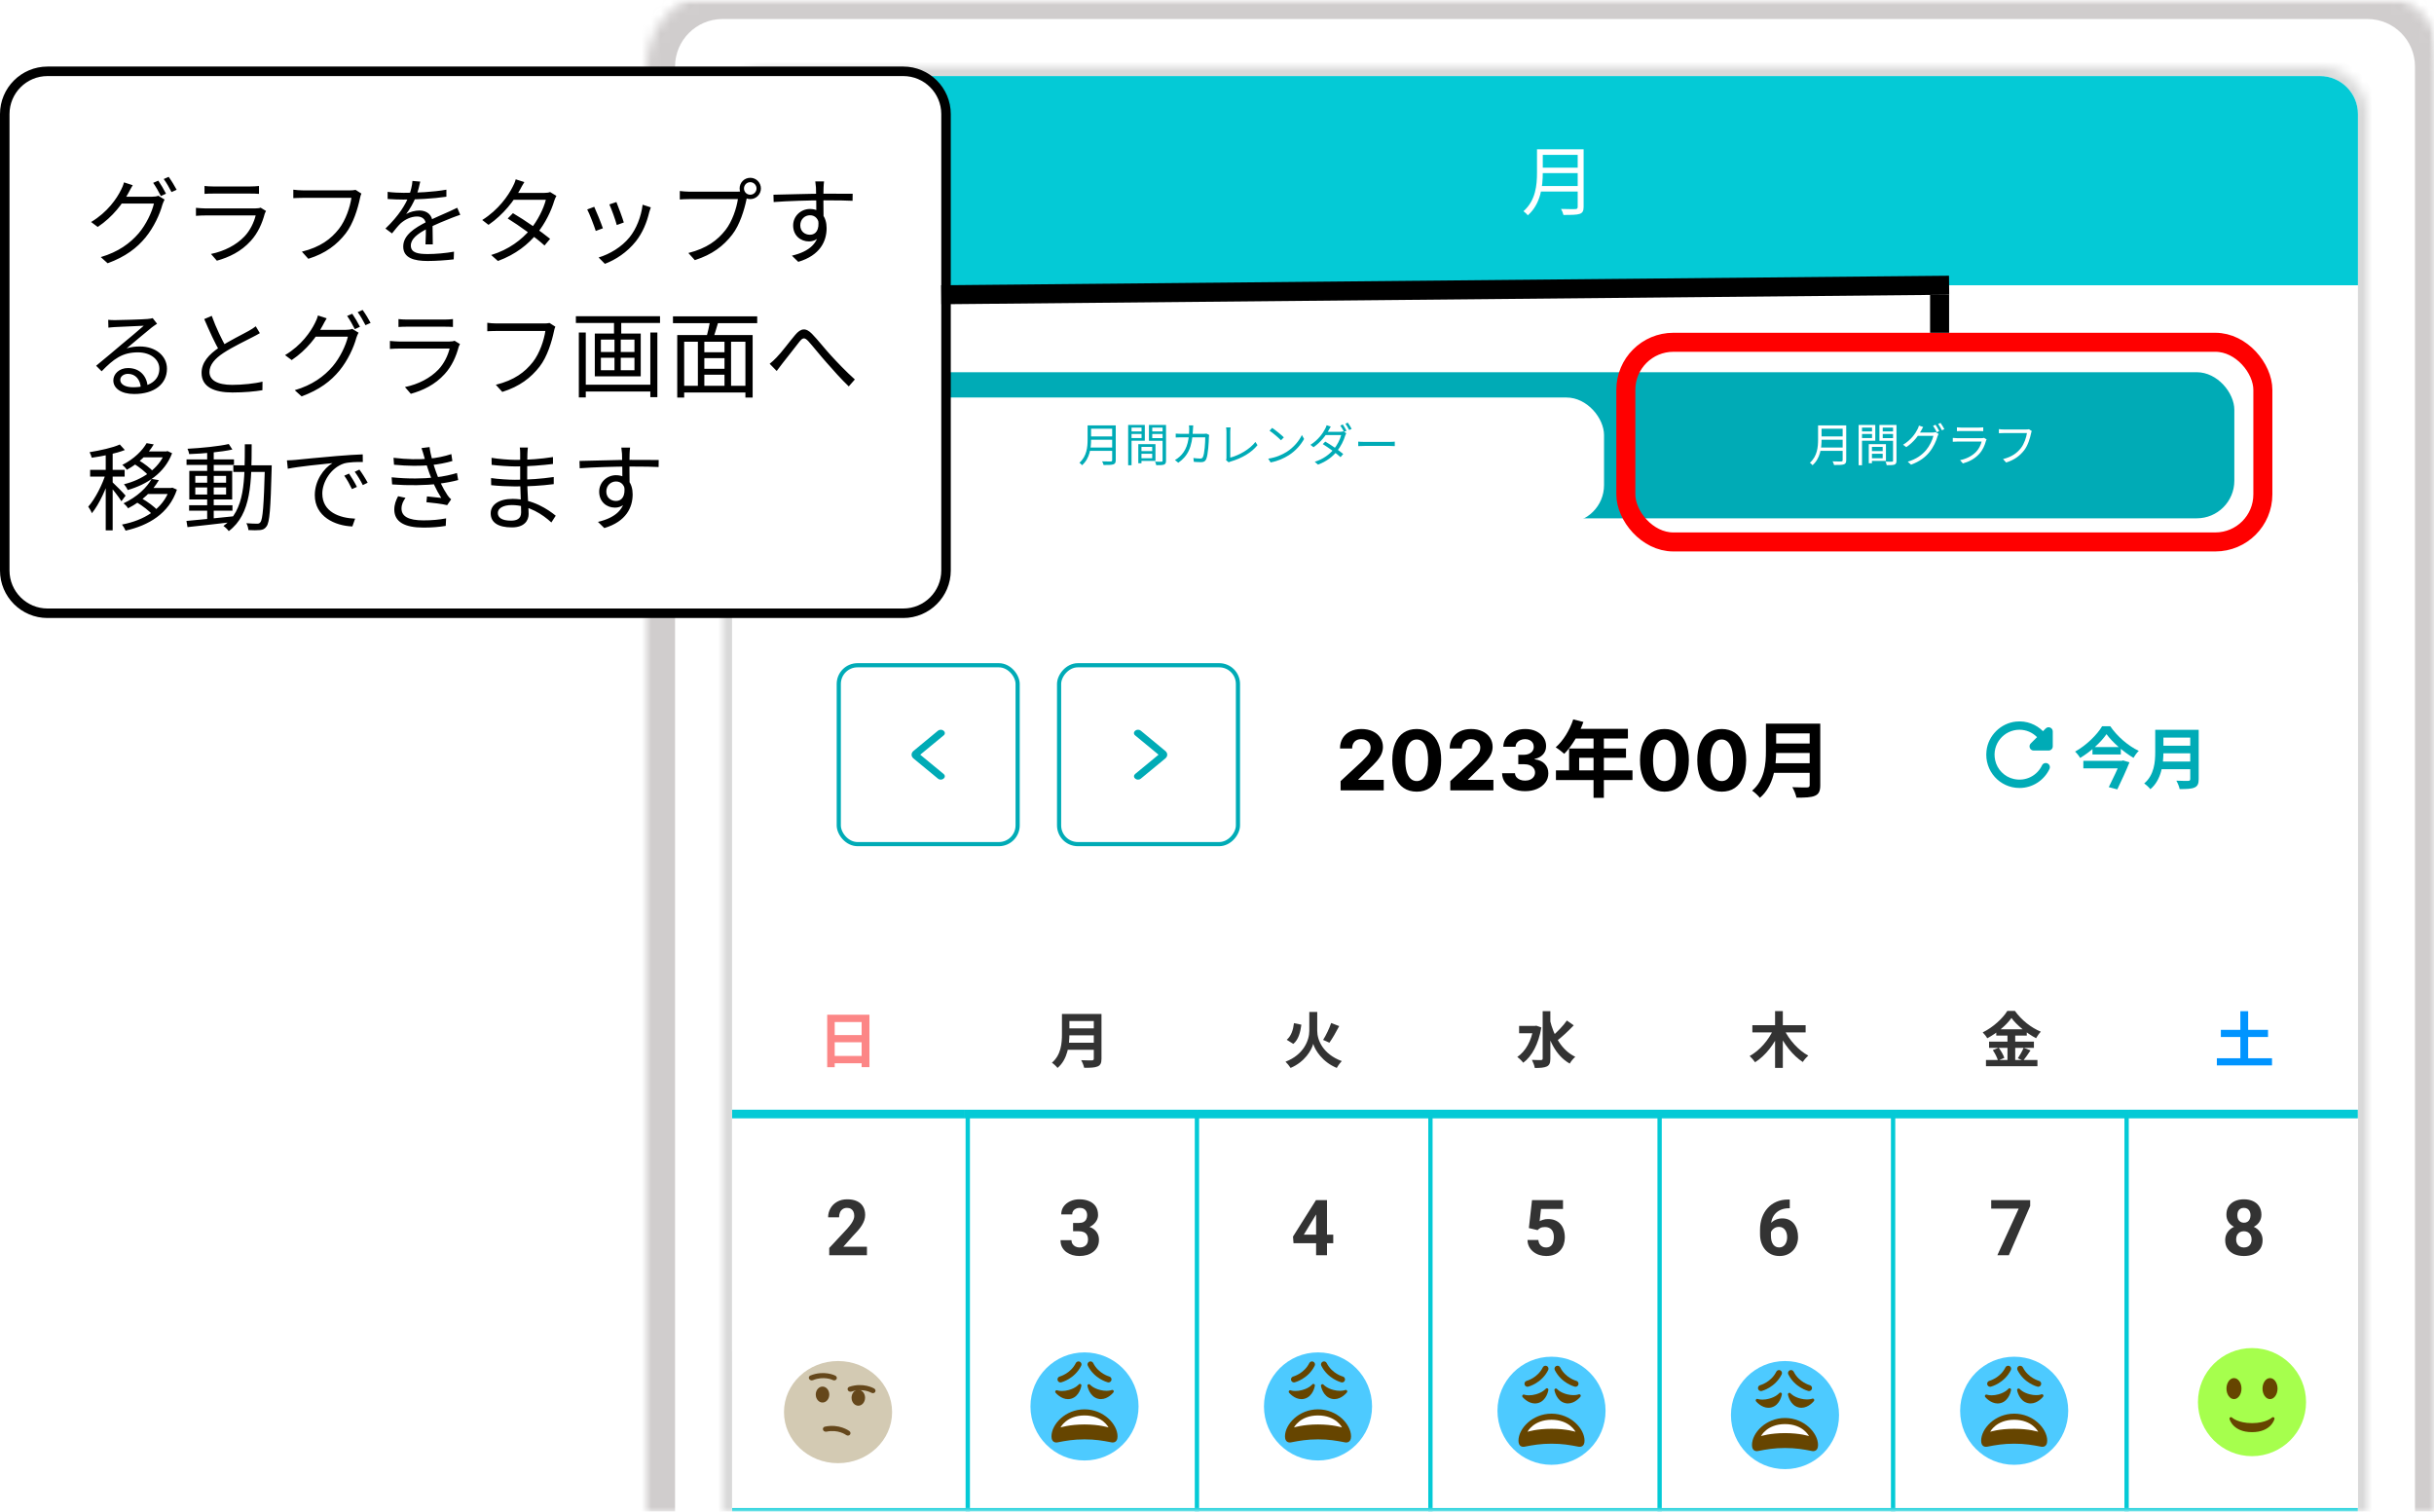 <svg width="256" height="159" viewBox="0 0 256 159" fill="none" xmlns="http://www.w3.org/2000/svg">
<mask id="mask0_1649_11932" style="mask-type:alpha" maskUnits="userSpaceOnUse" x="60" y="0" width="196" height="159">
<rect x="60" width="196" height="159" fill="#D9D9D9"/>
</mask>
<g mask="url(#mask0_1649_11932)">
<mask id="path-2-inside-1_1649_11932" fill="white">
<path d="M76 12C76 9.239 78.239 7 81 7H244C246.761 7 249 9.239 249 12V312H76V12Z"/>
</mask>
<path d="M76 12C76 9.239 78.239 7 81 7H244C246.761 7 249 9.239 249 12V312H76V12Z" fill="white"/>
<path d="M75 12C75 8.686 77.686 6 81 6H244C247.314 6 250 8.686 250 12H248C248 9.791 246.209 8 244 8H81C78.791 8 77 9.791 77 12H75ZM249 312H76H249ZM75 312V12C75 8.686 77.686 6 81 6V8C78.791 8 77 9.791 77 12V312H75ZM244 6C247.314 6 250 8.686 250 12V312H248V12C248 9.791 246.209 8 244 8V6Z" fill="#D9D9D9" mask="url(#path-2-inside-1_1649_11932)"/>
<mask id="path-4-inside-2_1649_11932" fill="white">
<path d="M68 7C68 2.582 71.582 -1 76 -1H249C253.418 -1 257 2.582 257 7V312H68V7Z"/>
</mask>
<path d="M65 7C65 0.925 69.925 -4 76 -4H249C255.075 -4 260 0.925 260 7H254C254 4.239 251.761 2 249 2H76C73.239 2 71 4.239 71 7H65ZM257 312H68H257ZM65 312V7C65 0.925 69.925 -4 76 -4V2C73.239 2 71 4.239 71 7V312H65ZM249 -4C255.075 -4 260 0.925 260 7V312H254V7C254 4.239 251.761 2 249 2V-4Z" fill="#A29C9C" fill-opacity="0.5" mask="url(#path-4-inside-2_1649_11932)"/>
<path d="M77 12C77 9.791 78.791 8 81 8H244C246.209 8 248 9.791 248 12V30H77V12Z" fill="#04CAD6"/>
<path d="M162.024 15.704H166.2V16.288H162.024V15.704ZM162.024 17.632H166.232V18.208H162.024V17.632ZM161.96 19.568H166.192V20.144H161.96V19.568ZM161.656 15.704H162.264V18.176C162.264 19.56 162.064 21.448 160.688 22.648C160.6 22.52 160.36 22.304 160.232 22.216C161.52 21.088 161.656 19.464 161.656 18.176V15.704ZM165.936 15.704H166.56V21.76C166.56 22.184 166.448 22.392 166.144 22.496C165.832 22.6 165.304 22.608 164.44 22.608C164.4 22.432 164.288 22.144 164.184 21.976C164.848 22 165.504 21.992 165.688 21.992C165.872 21.984 165.936 21.928 165.936 21.752V15.704Z" fill="white"/>
<g clip-path="url(#clip0_1649_11932)">
<rect width="171" height="286.971" transform="translate(77 61.288)" fill="white"/>
<path d="M957.959 158.612H-94.455V159.522H957.959V158.612Z" fill="#04CAD6" mask="url(#path-8-inside-3_1649_11932)"/>
<rect width="24.475" height="24.475" transform="translate(76.869 117.681)" fill="white"/>
<path d="M91.182 131.127V132.023H87.215V131.259L89.091 129.247C89.279 129.037 89.428 128.853 89.537 128.693C89.646 128.531 89.724 128.386 89.772 128.259C89.823 128.129 89.848 128.005 89.848 127.889C89.848 127.713 89.819 127.563 89.76 127.438C89.702 127.311 89.615 127.213 89.501 127.144C89.39 127.075 89.252 127.04 89.087 127.04C88.912 127.04 88.76 127.083 88.633 127.168C88.508 127.253 88.412 127.371 88.346 127.522C88.282 127.673 88.25 127.845 88.25 128.036H87.099C87.099 127.691 87.181 127.375 87.346 127.088C87.511 126.798 87.743 126.569 88.043 126.399C88.343 126.226 88.699 126.14 89.111 126.14C89.517 126.14 89.86 126.206 90.139 126.339C90.42 126.469 90.633 126.658 90.776 126.905C90.922 127.149 90.995 127.441 90.995 127.781C90.995 127.972 90.965 128.159 90.903 128.343C90.842 128.523 90.755 128.704 90.641 128.884C90.529 129.062 90.394 129.243 90.234 129.426C90.075 129.609 89.898 129.799 89.704 129.996L88.697 131.127H91.182Z" fill="#333333"/>
<rect width="24.475" height="24.475" transform="translate(101.343 117.681)" fill="white"/>
<path d="M112.864 128.625H113.478C113.674 128.625 113.836 128.592 113.964 128.526C114.091 128.457 114.186 128.361 114.247 128.239C114.31 128.114 114.342 127.97 114.342 127.805C114.342 127.656 114.313 127.525 114.255 127.411C114.199 127.294 114.113 127.203 113.996 127.14C113.879 127.073 113.732 127.04 113.554 127.04C113.413 127.04 113.283 127.068 113.163 127.124C113.044 127.179 112.948 127.258 112.876 127.359C112.805 127.46 112.769 127.582 112.769 127.725H111.618C111.618 127.407 111.703 127.129 111.873 126.893C112.045 126.656 112.276 126.472 112.566 126.339C112.855 126.206 113.174 126.14 113.522 126.14C113.915 126.14 114.259 126.204 114.553 126.331C114.848 126.456 115.078 126.64 115.243 126.885C115.407 127.129 115.49 127.432 115.49 127.793C115.49 127.976 115.447 128.154 115.362 128.327C115.277 128.497 115.155 128.651 114.996 128.789C114.839 128.924 114.648 129.033 114.422 129.115C114.196 129.195 113.943 129.235 113.661 129.235H112.864V128.625ZM112.864 129.498V128.904H113.661C113.977 128.904 114.255 128.94 114.494 129.012C114.733 129.084 114.933 129.187 115.095 129.323C115.257 129.455 115.379 129.613 115.462 129.797C115.544 129.977 115.585 130.178 115.585 130.398C115.585 130.669 115.533 130.911 115.43 131.123C115.326 131.333 115.18 131.511 114.992 131.657C114.806 131.803 114.588 131.915 114.338 131.992C114.089 132.066 113.817 132.103 113.522 132.103C113.277 132.103 113.037 132.07 112.801 132.004C112.567 131.934 112.355 131.832 112.163 131.697C111.975 131.559 111.823 131.386 111.709 131.179C111.598 130.969 111.542 130.721 111.542 130.434H112.693C112.693 130.583 112.73 130.716 112.805 130.832C112.879 130.949 112.981 131.041 113.111 131.107C113.244 131.174 113.392 131.207 113.554 131.207C113.737 131.207 113.894 131.174 114.024 131.107C114.156 131.038 114.257 130.943 114.326 130.82C114.398 130.696 114.434 130.551 114.434 130.386C114.434 130.174 114.395 130.004 114.318 129.876C114.241 129.746 114.131 129.651 113.988 129.59C113.844 129.528 113.674 129.498 113.478 129.498H112.864Z" fill="#333333"/>
<rect width="24.475" height="24.475" transform="translate(125.818 117.681)" fill="white"/>
<path d="M140.227 129.856V130.757H136.048L135.993 130.06L138.411 126.223H139.323L138.335 127.877L137.132 129.856H140.227ZM139.57 126.223V132.023H138.423V126.223H139.57Z" fill="#333333"/>
<rect width="24.475" height="24.475" transform="translate(150.293 117.681)" fill="white"/>
<path d="M161.718 129.382L160.802 129.163L161.133 126.223H164.391V127.152H162.077L161.933 128.438C162.01 128.393 162.127 128.345 162.284 128.295C162.44 128.242 162.616 128.215 162.81 128.215C163.091 128.215 163.341 128.259 163.558 128.347C163.776 128.434 163.961 128.562 164.112 128.729C164.266 128.896 164.383 129.101 164.463 129.343C164.542 129.584 164.582 129.858 164.582 130.163C164.582 130.421 164.542 130.666 164.463 130.9C164.383 131.131 164.262 131.338 164.1 131.522C163.938 131.702 163.735 131.844 163.491 131.948C163.246 132.051 162.957 132.103 162.622 132.103C162.373 132.103 162.131 132.066 161.897 131.992C161.666 131.917 161.458 131.807 161.272 131.661C161.089 131.515 160.941 131.338 160.83 131.131C160.721 130.921 160.664 130.682 160.658 130.414H161.798C161.814 130.579 161.856 130.721 161.925 130.84C161.997 130.957 162.091 131.047 162.208 131.111C162.325 131.175 162.462 131.207 162.618 131.207C162.764 131.207 162.889 131.179 162.993 131.123C163.096 131.067 163.18 130.99 163.244 130.892C163.308 130.791 163.354 130.674 163.383 130.542C163.415 130.406 163.431 130.26 163.431 130.103C163.431 129.947 163.412 129.805 163.375 129.677C163.338 129.55 163.281 129.439 163.204 129.347C163.127 129.254 163.029 129.182 162.909 129.131C162.792 129.081 162.656 129.056 162.499 129.056C162.286 129.056 162.122 129.089 162.005 129.155C161.891 129.222 161.795 129.297 161.718 129.382Z" fill="#333333"/>
<rect width="24.475" height="24.475" transform="translate(174.768 117.681)" fill="white"/>
<path d="M188.073 126.164H188.241V127.08H188.173C187.87 127.08 187.601 127.125 187.364 127.215C187.128 127.306 186.927 127.434 186.763 127.602C186.601 127.766 186.476 127.966 186.388 128.199C186.303 128.433 186.261 128.695 186.261 128.984V129.948C186.261 130.155 186.281 130.338 186.321 130.498C186.363 130.654 186.423 130.786 186.5 130.892C186.58 130.996 186.673 131.074 186.779 131.127C186.885 131.178 187.005 131.203 187.137 131.203C187.262 131.203 187.375 131.176 187.476 131.123C187.579 131.07 187.667 130.996 187.739 130.9C187.813 130.802 187.869 130.688 187.906 130.558C187.946 130.425 187.966 130.28 187.966 130.123C187.966 129.967 187.946 129.822 187.906 129.689C187.869 129.556 187.813 129.442 187.739 129.347C187.664 129.248 187.574 129.173 187.468 129.119C187.362 129.066 187.242 129.04 187.109 129.04C186.929 129.04 186.769 129.082 186.631 129.167C186.496 129.25 186.39 129.356 186.313 129.486C186.236 129.616 186.195 129.753 186.189 129.896L185.843 129.673C185.851 129.469 185.893 129.275 185.97 129.092C186.05 128.908 186.159 128.746 186.297 128.606C186.438 128.462 186.606 128.351 186.803 128.271C186.999 128.189 187.221 128.147 187.468 128.147C187.739 128.147 187.976 128.199 188.181 128.303C188.388 128.406 188.561 128.548 188.699 128.729C188.837 128.91 188.94 129.118 189.01 129.354C189.079 129.591 189.113 129.843 189.113 130.111C189.113 130.393 189.067 130.654 188.974 130.896C188.883 131.138 188.752 131.349 188.579 131.529C188.409 131.71 188.205 131.851 187.966 131.952C187.727 132.053 187.459 132.103 187.161 132.103C186.853 132.103 186.573 132.047 186.321 131.936C186.071 131.822 185.856 131.662 185.675 131.458C185.495 131.253 185.355 131.01 185.257 130.729C185.161 130.447 185.114 130.139 185.114 129.805V129.358C185.114 128.891 185.181 128.464 185.317 128.076C185.455 127.685 185.653 127.348 185.91 127.064C186.168 126.777 186.479 126.555 186.843 126.399C187.206 126.242 187.617 126.164 188.073 126.164Z" fill="#333333"/>
<rect width="24.475" height="24.475" transform="translate(199.242 117.681)" fill="white"/>
<path d="M213.528 126.223V126.841L211.285 132.023H210.074L212.317 127.12H209.429V126.223H213.528Z" fill="#333333"/>
<rect width="24.475" height="24.475" transform="translate(223.717 117.681)" fill="white"/>
<path d="M237.971 130.434C237.971 130.798 237.886 131.105 237.716 131.354C237.546 131.601 237.312 131.788 237.015 131.916C236.72 132.041 236.385 132.103 236.011 132.103C235.636 132.103 235.3 132.041 235.003 131.916C234.706 131.788 234.471 131.601 234.298 131.354C234.125 131.105 234.039 130.798 234.039 130.434C234.039 130.19 234.088 129.969 234.186 129.773C234.285 129.574 234.421 129.404 234.597 129.263C234.775 129.119 234.983 129.011 235.222 128.936C235.461 128.859 235.721 128.821 236.003 128.821C236.38 128.821 236.717 128.887 237.015 129.02C237.312 129.153 237.546 129.34 237.716 129.582C237.886 129.823 237.971 130.107 237.971 130.434ZM236.815 130.358C236.815 130.18 236.781 130.028 236.712 129.9C236.646 129.77 236.551 129.671 236.429 129.601C236.307 129.532 236.165 129.498 236.003 129.498C235.841 129.498 235.699 129.532 235.577 129.601C235.454 129.671 235.359 129.77 235.29 129.9C235.223 130.028 235.19 130.18 235.19 130.358C235.19 130.534 235.223 130.685 235.29 130.812C235.359 130.94 235.454 131.038 235.577 131.107C235.701 131.174 235.846 131.207 236.011 131.207C236.175 131.207 236.318 131.174 236.437 131.107C236.559 131.038 236.652 130.94 236.716 130.812C236.782 130.685 236.815 130.534 236.815 130.358ZM237.847 127.761C237.847 128.056 237.769 128.317 237.612 128.546C237.456 128.772 237.238 128.948 236.959 129.076C236.683 129.203 236.367 129.267 236.011 129.267C235.652 129.267 235.334 129.203 235.055 129.076C234.776 128.948 234.558 128.772 234.401 128.546C234.245 128.317 234.166 128.056 234.166 127.761C234.166 127.411 234.245 127.116 234.401 126.877C234.561 126.635 234.779 126.452 235.055 126.327C235.334 126.202 235.65 126.14 236.003 126.14C236.361 126.14 236.679 126.202 236.955 126.327C237.234 126.452 237.452 126.635 237.608 126.877C237.768 127.116 237.847 127.411 237.847 127.761ZM236.7 127.813C236.7 127.656 236.672 127.521 236.616 127.407C236.561 127.29 236.481 127.199 236.377 127.136C236.276 127.072 236.152 127.04 236.003 127.04C235.859 127.04 235.736 127.071 235.632 127.132C235.531 127.193 235.453 127.282 235.397 127.399C235.344 127.513 235.318 127.651 235.318 127.813C235.318 127.97 235.344 128.108 235.397 128.227C235.453 128.344 235.533 128.436 235.636 128.502C235.74 128.568 235.865 128.602 236.011 128.602C236.157 128.602 236.28 128.568 236.381 128.502C236.485 128.436 236.563 128.344 236.616 128.227C236.672 128.108 236.7 127.97 236.7 127.813Z" fill="#333333"/>
<path d="M101.475 116.716H77V117.625H101.475V116.716Z" fill="#04CAD6" mask="url(#path-17-inside-4_1649_11932)"/>
<path d="M87.002 106.725H91.446V112.239H90.624V107.496H87.791V112.246H87.002V106.725ZM87.543 108.865H90.968V109.622H87.543V108.865ZM87.536 111.061H90.968V111.832H87.536V111.061Z" fill="#FC8686"/>
<path d="M150.424 116.716H125.949V117.625H150.424V116.716Z" fill="#04CAD6" mask="url(#path-20-inside-5_1649_11932)"/>
<path d="M136.097 107.61L136.874 107.776C136.766 108.578 136.575 109.336 136.027 109.794L135.333 109.361C135.798 108.973 136.008 108.336 136.097 107.61ZM140.007 107.598L140.853 107.922C140.529 108.54 140.14 109.221 139.822 109.667L139.16 109.374C139.459 108.903 139.816 108.164 140.007 107.598ZM138.122 106.433H138.542V108.425C138.542 109.393 139.141 110.87 141.127 111.603C140.955 111.774 140.713 112.099 140.599 112.322C139.071 111.698 138.3 110.418 138.122 109.788C137.95 110.437 137.25 111.679 135.741 112.322C135.639 112.15 135.371 111.825 135.206 111.666C137.129 110.934 137.708 109.387 137.708 108.432V106.433H138.122Z" fill="#333333"/>
<path d="M199.374 116.716H174.899V117.625H199.374V116.716Z" fill="#04CAD6" mask="url(#path-23-inside-6_1649_11932)"/>
<path d="M184.308 107.827H189.911V108.585H184.308V107.827ZM186.696 106.343H187.511V112.322H186.696V106.343ZM186.53 108.247L187.205 108.47C186.632 109.813 185.69 111.03 184.595 111.724C184.461 111.526 184.2 111.227 184.022 111.068C185.072 110.495 186.04 109.368 186.53 108.247ZM187.657 108.279C188.16 109.361 189.154 110.469 190.192 111.03C190.007 111.182 189.739 111.488 189.612 111.698C188.549 111.01 187.606 109.794 187.021 108.502L187.657 108.279Z" fill="#333333"/>
<path d="M125.949 116.716H101.475V117.625H125.949V116.716Z" fill="#04CAD6" mask="url(#path-26-inside-7_1649_11932)"/>
<path d="M112.215 106.643H115.398V107.388H112.215V106.643ZM112.221 108.164H115.43V108.89H112.221V108.164ZM112.189 109.673H115.386V110.412H112.189V109.673ZM111.693 106.643H112.476V108.75C112.476 109.858 112.304 111.418 111.228 112.322C111.113 112.163 110.801 111.876 110.636 111.774C111.604 110.953 111.693 109.724 111.693 108.75V106.643ZM115.042 106.643H115.85V111.354C115.85 111.806 115.742 112.036 115.449 112.163C115.144 112.297 114.692 112.309 114.029 112.309C113.985 112.08 113.838 111.711 113.711 111.507C114.163 111.533 114.692 111.526 114.844 111.526C114.991 111.52 115.042 111.475 115.042 111.342V106.643Z" fill="#333333"/>
<path d="M174.899 116.716H150.424V117.625H174.899V116.716Z" fill="#04CAD6" mask="url(#path-29-inside-8_1649_11932)"/>
<path d="M159.776 107.903H161.553V108.674H159.776V107.903ZM162.253 106.35H163.062V111.335C163.062 111.794 162.966 112.023 162.699 112.163C162.425 112.297 162.005 112.328 161.426 112.328C161.394 112.093 161.241 111.704 161.12 111.475C161.54 111.494 161.941 111.494 162.081 111.494C162.209 111.488 162.253 111.45 162.253 111.329V106.35ZM161.292 107.903H161.451L161.585 107.878L162.113 108.069C161.82 109.807 161.12 111.106 160.209 111.774C160.076 111.596 159.764 111.284 159.579 111.17C160.451 110.584 161.075 109.476 161.292 108.069V107.903ZM163.017 107.279C163.425 108.967 164.259 110.469 165.685 111.151C165.494 111.31 165.227 111.628 165.099 111.864C163.622 111.03 162.864 109.374 162.412 107.407L163.017 107.279ZM164.8 107.337L165.52 107.84C164.978 108.413 164.297 109.056 163.762 109.457L163.215 109.024C163.73 108.597 164.405 107.903 164.8 107.337Z" fill="#333333"/>
<path d="M223.848 116.716H199.374V117.625H223.848V116.716Z" fill="#04CAD6" mask="url(#path-32-inside-9_1649_11932)"/>
<path d="M211.559 107.069C211.031 107.814 210.056 108.648 209.012 109.202C208.917 109.024 208.7 108.744 208.535 108.585C209.63 108.05 210.655 107.095 211.126 106.324H211.922C212.61 107.292 213.635 108.094 214.647 108.508C214.462 108.699 214.284 108.96 214.144 109.196C213.17 108.68 212.107 107.821 211.559 107.069ZM209.961 108.254H213.17V108.922H209.961V108.254ZM209.203 109.552H213.921V110.208H209.203V109.552ZM208.878 111.488H214.29V112.144H208.878V111.488ZM211.139 108.521H211.954V111.813H211.139V108.521ZM209.598 110.45L210.216 110.195C210.458 110.52 210.712 110.96 210.808 111.259L210.146 111.545C210.063 111.252 209.827 110.788 209.598 110.45ZM212.839 110.202L213.565 110.476C213.304 110.864 213.023 111.278 212.801 111.545L212.228 111.31C212.431 111.01 212.699 110.546 212.839 110.202Z" fill="#333333"/>
<path d="M248.323 116.716H223.848V117.625H248.323V116.716Z" fill="#04CAD6" mask="url(#path-35-inside-10_1649_11932)"/>
<path d="M233.582 108.317H238.542V109.069H233.582V108.317ZM233.162 111.303H238.962V112.055H233.162V111.303ZM235.632 106.356H236.454V111.813H235.632V106.356Z" fill="#0094FF"/>
<line x1="101.786" y1="116.771" x2="101.786" y2="348.258" stroke="#04CAD6" stroke-width="0.455"/>
<line x1="125.89" y1="116.771" x2="125.89" y2="348.258" stroke="#04CAD6" stroke-width="0.455"/>
<line x1="150.448" y1="116.771" x2="150.448" y2="348.258" stroke="#04CAD6" stroke-width="0.455"/>
<line x1="174.552" y1="117.227" x2="174.552" y2="348.713" stroke="#04CAD6" stroke-width="0.455"/>
<line x1="199.11" y1="116.771" x2="199.11" y2="348.258" stroke="#04CAD6" stroke-width="0.455"/>
<line x1="223.669" y1="116.771" x2="223.669" y2="348.258" stroke="#04CAD6" stroke-width="0.455"/>
<path d="M236.858 153.155C239.997 153.155 242.543 150.61 242.543 147.47C242.543 144.33 239.997 141.785 236.858 141.785C233.718 141.785 231.173 144.33 231.173 147.47C231.173 150.61 233.718 153.155 236.858 153.155Z" fill="#A6FF4D"/>
<path d="M234.494 149.245C234.508 149.301 234.862 150.628 236.858 150.628C238.853 150.628 239.207 149.301 239.221 149.245C239.239 149.176 239.208 149.105 239.147 149.07C239.085 149.035 239.008 149.045 238.957 149.094C238.951 149.1 238.34 149.68 236.858 149.68C235.375 149.68 234.764 149.1 234.758 149.095C234.728 149.065 234.687 149.049 234.647 149.049C234.62 149.049 234.593 149.055 234.569 149.069C234.507 149.104 234.476 149.176 234.494 149.245Z" fill="#664500"/>
<path d="M234.963 147.154C235.399 147.154 235.752 146.659 235.752 146.049C235.752 145.438 235.399 144.943 234.963 144.943C234.527 144.943 234.173 145.438 234.173 146.049C234.173 146.659 234.527 147.154 234.963 147.154Z" fill="#664500"/>
<path d="M238.753 147.154C239.189 147.154 239.543 146.659 239.543 146.049C239.543 145.438 239.189 144.943 238.753 144.943C238.317 144.943 237.963 145.438 237.963 146.049C237.963 146.659 238.317 147.154 238.753 147.154Z" fill="#664500"/>
<path d="M144.309 147.925C144.309 151.064 141.763 153.609 138.624 153.609C135.485 153.609 132.939 151.064 132.939 147.925C132.939 144.785 135.485 142.24 138.624 142.24C141.763 142.24 144.309 144.785 144.309 147.925Z" fill="#4DCAFF"/>
<path d="M138.202 145.57C138.137 145.541 138.06 145.56 138.015 145.616C138.012 145.62 137.706 145.996 136.962 146.199C136.717 146.266 136.478 146.299 136.253 146.299C135.939 146.299 135.76 146.232 135.759 146.232C135.693 146.205 135.616 146.228 135.574 146.286C135.531 146.344 135.534 146.423 135.579 146.479C135.602 146.506 136.141 147.157 136.882 147.157C136.993 147.157 137.104 147.142 137.211 147.113C138.113 146.867 138.288 145.784 138.295 145.738C138.306 145.667 138.268 145.598 138.202 145.57ZM141.668 146.25C141.625 146.193 141.548 146.173 141.482 146.2C141.48 146.201 141.282 146.281 140.933 146.281C140.725 146.281 140.504 146.253 140.279 146.197C139.53 146.013 139.215 145.645 139.212 145.642C139.166 145.586 139.089 145.568 139.024 145.599C138.958 145.629 138.922 145.699 138.934 145.77C138.943 145.816 139.145 146.894 140.052 147.117C140.15 147.142 140.251 147.154 140.351 147.154C141.108 147.154 141.645 146.472 141.668 146.443C141.711 146.386 141.711 146.307 141.668 146.25ZM136.097 145.398C135.955 145.398 135.827 145.302 135.791 145.159C135.749 144.99 135.851 144.819 136.019 144.776C136.031 144.773 137.154 144.473 137.71 143.362C137.788 143.206 137.977 143.142 138.133 143.221C138.29 143.299 138.353 143.489 138.275 143.645C137.586 145.022 136.231 145.374 136.174 145.389C136.148 145.395 136.122 145.398 136.097 145.398ZM141.151 145.398C141.125 145.398 141.1 145.395 141.074 145.389C141.017 145.374 139.662 145.022 138.973 143.644C138.895 143.488 138.958 143.298 139.114 143.22C139.27 143.142 139.46 143.206 139.538 143.362C140.094 144.472 141.217 144.773 141.229 144.776C141.397 144.819 141.499 144.991 141.457 145.16C141.42 145.303 141.292 145.398 141.151 145.398ZM138.624 151.388C137.48 151.388 136.72 151.521 135.782 151.703C135.567 151.745 135.15 151.703 135.15 151.072C135.15 149.809 136.601 148.229 138.624 148.229C140.647 148.229 142.098 149.809 142.098 151.072C142.098 151.703 141.681 151.745 141.466 151.703C140.527 151.521 139.768 151.388 138.624 151.388Z" fill="#664500"/>
<path d="M136.097 150.135C136.097 150.135 137.045 149.82 138.624 149.82C140.203 149.82 141.15 150.135 141.15 150.135C141.15 150.135 140.519 148.872 138.624 148.872C136.729 148.872 136.097 150.135 136.097 150.135Z" fill="white"/>
<path d="M168.867 148.379C168.867 151.519 166.322 154.064 163.182 154.064C160.043 154.064 157.498 151.519 157.498 148.379C157.498 145.24 160.043 142.694 163.182 142.694C166.322 142.694 168.867 145.24 168.867 148.379Z" fill="#4DCAFF"/>
<path d="M162.76 146.025C162.695 145.996 162.618 146.015 162.573 146.071C162.57 146.075 162.264 146.451 161.52 146.654C161.275 146.721 161.036 146.754 160.811 146.754C160.498 146.754 160.318 146.688 160.318 146.687C160.251 146.66 160.174 146.683 160.132 146.741C160.09 146.799 160.092 146.878 160.137 146.934C160.16 146.961 160.699 147.612 161.44 147.612C161.551 147.612 161.662 147.597 161.769 147.568C162.671 147.322 162.846 146.239 162.853 146.193C162.864 146.122 162.826 146.053 162.76 146.025ZM166.226 146.705C166.183 146.648 166.106 146.628 166.04 146.655C166.038 146.656 165.84 146.736 165.491 146.736C165.283 146.736 165.062 146.708 164.837 146.652C164.088 146.468 163.773 146.1 163.77 146.097C163.724 146.041 163.648 146.023 163.582 146.054C163.517 146.084 163.48 146.154 163.493 146.225C163.501 146.271 163.704 147.349 164.61 147.572C164.708 147.597 164.809 147.609 164.909 147.609C165.666 147.609 166.204 146.927 166.226 146.898C166.27 146.841 166.269 146.762 166.226 146.705ZM160.655 145.853C160.513 145.853 160.385 145.757 160.349 145.614C160.307 145.445 160.409 145.274 160.577 145.231C160.589 145.228 161.712 144.928 162.268 143.817C162.346 143.661 162.535 143.598 162.692 143.676C162.848 143.754 162.911 143.944 162.833 144.1C162.144 145.477 160.789 145.829 160.732 145.844C160.706 145.85 160.68 145.853 160.655 145.853ZM165.709 145.853C165.683 145.853 165.658 145.85 165.632 145.844C165.575 145.829 164.22 145.477 163.531 144.099C163.453 143.943 163.517 143.754 163.673 143.676C163.828 143.598 164.018 143.661 164.096 143.817C164.652 144.927 165.775 145.228 165.787 145.231C165.955 145.274 166.057 145.446 166.015 145.615C165.978 145.758 165.85 145.853 165.709 145.853ZM163.182 151.843C162.038 151.843 161.279 151.976 160.34 152.159C160.125 152.2 159.708 152.159 159.708 151.527C159.708 150.264 161.159 148.684 163.182 148.684C165.205 148.684 166.656 150.264 166.656 151.527C166.656 152.159 166.239 152.2 166.024 152.159C165.086 151.976 164.326 151.843 163.182 151.843Z" fill="#664500"/>
<path d="M160.656 150.59C160.656 150.59 161.603 150.275 163.182 150.275C164.761 150.275 165.709 150.59 165.709 150.59C165.709 150.59 165.077 149.327 163.182 149.327C161.287 149.327 160.656 150.59 160.656 150.59Z" fill="white"/>
<path d="M193.425 148.834C193.425 151.974 190.88 154.519 187.741 154.519C184.601 154.519 182.056 151.974 182.056 148.834C182.056 145.695 184.601 143.149 187.741 143.149C190.88 143.149 193.425 145.695 193.425 148.834Z" fill="#4DCAFF"/>
<path d="M187.319 146.479C187.253 146.451 187.176 146.47 187.132 146.526C187.129 146.53 186.823 146.906 186.078 147.108C185.834 147.175 185.595 147.209 185.369 147.209C185.056 147.209 184.877 147.142 184.876 147.142C184.81 147.115 184.733 147.137 184.691 147.195C184.648 147.253 184.65 147.333 184.696 147.388C184.718 147.416 185.258 148.067 185.999 148.067C186.109 148.067 186.22 148.052 186.328 148.022C187.229 147.777 187.405 146.693 187.412 146.647C187.423 146.577 187.384 146.508 187.319 146.479ZM190.785 147.16C190.741 147.103 190.665 147.082 190.599 147.11C190.597 147.111 190.399 147.19 190.05 147.19C189.841 147.19 189.621 147.162 189.395 147.107C188.647 146.923 188.331 146.554 188.329 146.552C188.283 146.496 188.206 146.478 188.141 146.508C188.075 146.538 188.038 146.609 188.051 146.679C188.059 146.725 188.262 147.804 189.169 148.027C189.267 148.051 189.367 148.064 189.468 148.064C190.224 148.064 190.762 147.382 190.785 147.352C190.828 147.295 190.828 147.217 190.785 147.16ZM185.213 146.308C185.072 146.308 184.943 146.212 184.907 146.069C184.865 145.9 184.968 145.728 185.136 145.686C185.147 145.683 186.271 145.382 186.826 144.272C186.904 144.116 187.094 144.052 187.25 144.13C187.406 144.208 187.469 144.398 187.391 144.554C186.703 145.932 185.348 146.284 185.291 146.299C185.265 146.305 185.239 146.308 185.213 146.308ZM190.267 146.308C190.242 146.308 190.216 146.305 190.191 146.298C190.133 146.284 188.778 145.931 188.09 144.554C188.012 144.398 188.075 144.208 188.231 144.13C188.387 144.052 188.577 144.115 188.655 144.271C189.21 145.382 190.334 145.683 190.345 145.686C190.514 145.729 190.616 145.901 190.573 146.069C190.537 146.212 190.408 146.308 190.267 146.308ZM187.741 152.297C186.596 152.297 185.837 152.431 184.898 152.613C184.684 152.655 184.267 152.613 184.267 151.982C184.267 150.718 185.718 149.139 187.741 149.139C189.763 149.139 191.215 150.718 191.215 151.982C191.215 152.613 190.798 152.655 190.583 152.613C189.644 152.431 188.885 152.297 187.741 152.297Z" fill="#664500"/>
<path d="M185.214 151.045C185.214 151.045 186.161 150.729 187.74 150.729C189.32 150.729 190.267 151.045 190.267 151.045C190.267 151.045 189.635 149.782 187.74 149.782C185.846 149.782 185.214 151.045 185.214 151.045Z" fill="white"/>
<path d="M217.529 148.379C217.529 151.519 214.984 154.064 211.845 154.064C208.705 154.064 206.16 151.519 206.16 148.379C206.16 145.24 208.705 142.694 211.845 142.694C214.984 142.694 217.529 145.24 217.529 148.379Z" fill="#4DCAFF"/>
<path d="M211.423 146.025C211.357 145.996 211.28 146.015 211.236 146.071C211.233 146.075 210.927 146.451 210.182 146.654C209.938 146.721 209.699 146.754 209.473 146.754C209.16 146.754 208.981 146.688 208.98 146.687C208.914 146.66 208.837 146.683 208.795 146.741C208.752 146.799 208.754 146.878 208.8 146.934C208.822 146.961 209.362 147.612 210.103 147.612C210.213 147.612 210.324 147.597 210.432 147.568C211.333 147.322 211.509 146.239 211.516 146.193C211.527 146.122 211.488 146.053 211.423 146.025ZM214.889 146.705C214.845 146.648 214.769 146.628 214.703 146.655C214.701 146.656 214.503 146.736 214.154 146.736C213.945 146.736 213.725 146.708 213.499 146.652C212.751 146.468 212.435 146.1 212.433 146.097C212.387 146.041 212.31 146.023 212.245 146.054C212.179 146.084 212.142 146.154 212.155 146.225C212.163 146.271 212.366 147.349 213.273 147.572C213.371 147.597 213.471 147.609 213.572 147.609C214.328 147.609 214.866 146.927 214.889 146.898C214.932 146.841 214.932 146.762 214.889 146.705ZM209.317 145.853C209.176 145.853 209.047 145.757 209.011 145.614C208.969 145.445 209.072 145.274 209.24 145.231C209.251 145.228 210.375 144.928 210.93 143.817C211.008 143.661 211.198 143.598 211.354 143.676C211.51 143.754 211.573 143.944 211.495 144.1C210.807 145.477 209.452 145.829 209.395 145.844C209.369 145.85 209.343 145.853 209.317 145.853ZM214.371 145.853C214.346 145.853 214.32 145.85 214.295 145.844C214.237 145.829 212.882 145.477 212.194 144.099C212.116 143.943 212.179 143.754 212.335 143.676C212.491 143.598 212.681 143.661 212.759 143.817C213.314 144.927 214.438 145.228 214.449 145.231C214.618 145.274 214.72 145.446 214.677 145.615C214.641 145.758 214.512 145.853 214.371 145.853ZM211.845 151.843C210.7 151.843 209.941 151.976 209.002 152.159C208.788 152.2 208.371 152.159 208.371 151.527C208.371 150.264 209.822 148.684 211.845 148.684C213.867 148.684 215.319 150.264 215.319 151.527C215.319 152.159 214.902 152.2 214.687 152.159C213.748 151.976 212.989 151.843 211.845 151.843Z" fill="#664500"/>
<path d="M209.318 150.59C209.318 150.59 210.265 150.275 211.844 150.275C213.424 150.275 214.371 150.59 214.371 150.59C214.371 150.59 213.739 149.327 211.844 149.327C209.95 149.327 209.318 150.59 209.318 150.59Z" fill="white"/>
<path d="M119.75 147.925C119.75 151.064 117.205 153.609 114.065 153.609C110.926 153.609 108.38 151.064 108.38 147.925C108.38 144.785 110.926 142.24 114.065 142.24C117.205 142.24 119.75 144.785 119.75 147.925Z" fill="#4DCAFF"/>
<path d="M113.643 145.57C113.578 145.541 113.501 145.56 113.456 145.616C113.454 145.62 113.147 145.996 112.403 146.199C112.158 146.266 111.92 146.299 111.694 146.299C111.381 146.299 111.202 146.232 111.201 146.232C111.135 146.205 111.058 146.228 111.015 146.286C110.973 146.344 110.975 146.423 111.021 146.479C111.043 146.506 111.583 147.157 112.323 147.157C112.434 147.157 112.545 147.142 112.653 147.113C113.554 146.867 113.73 145.784 113.737 145.738C113.747 145.667 113.709 145.598 113.643 145.57ZM117.11 146.25C117.066 146.193 116.99 146.173 116.923 146.2C116.921 146.201 116.723 146.281 116.375 146.281C116.166 146.281 115.946 146.253 115.72 146.197C114.972 146.013 114.656 145.645 114.653 145.642C114.607 145.586 114.531 145.568 114.465 145.599C114.4 145.629 114.363 145.699 114.376 145.77C114.384 145.816 114.587 146.894 115.494 147.117C115.592 147.142 115.692 147.154 115.792 147.154C116.549 147.154 117.087 146.472 117.109 146.443C117.153 146.386 117.153 146.307 117.11 146.25ZM111.538 145.398C111.397 145.398 111.268 145.302 111.232 145.159C111.19 144.99 111.292 144.819 111.461 144.776C111.472 144.773 112.596 144.473 113.151 143.362C113.229 143.206 113.418 143.142 113.575 143.221C113.731 143.299 113.794 143.489 113.716 143.645C113.027 145.022 111.672 145.374 111.615 145.389C111.59 145.395 111.564 145.398 111.538 145.398ZM116.592 145.398C116.567 145.398 116.541 145.395 116.516 145.389C116.458 145.374 115.103 145.022 114.415 143.644C114.337 143.488 114.4 143.298 114.556 143.22C114.712 143.142 114.901 143.206 114.98 143.362C115.535 144.472 116.658 144.773 116.67 144.776C116.838 144.819 116.941 144.991 116.898 145.16C116.861 145.303 116.733 145.398 116.592 145.398ZM114.065 151.388C112.921 151.388 112.162 151.521 111.223 151.703C111.009 151.745 110.591 151.703 110.591 151.072C110.591 149.809 112.043 148.229 114.065 148.229C116.088 148.229 117.539 149.809 117.539 151.072C117.539 151.703 117.122 151.745 116.908 151.703C115.969 151.521 115.21 151.388 114.065 151.388Z" fill="#664500"/>
<path d="M111.539 150.135C111.539 150.135 112.486 149.82 114.065 149.82C115.644 149.82 116.592 150.135 116.592 150.135C116.592 150.135 115.96 148.872 114.065 148.872C112.17 148.872 111.539 150.135 111.539 150.135Z" fill="white"/>
<path d="M88.142 153.893C91.282 153.893 93.827 151.488 93.827 148.521C93.827 145.554 91.282 143.149 88.142 143.149C85.003 143.149 82.457 145.554 82.457 148.521C82.457 151.488 85.003 153.893 88.142 153.893Z" fill="#D3CAB3"/>
<path d="M86.666 150.521C86.618 150.484 86.58 150.434 86.562 150.374C86.517 150.229 86.605 150.084 86.759 150.051C88.273 149.729 89.293 150.482 89.336 150.514C89.465 150.611 89.49 150.781 89.394 150.895C89.298 151.008 89.117 151.022 88.989 150.926C88.952 150.899 88.145 150.318 86.922 150.579C86.83 150.598 86.737 150.574 86.666 150.521Z" fill="#65471B"/>
<path d="M86.51 147.514C86.902 147.514 87.221 147.138 87.221 146.674C87.221 146.211 86.902 145.835 86.51 145.835C86.118 145.835 85.799 146.211 85.799 146.674C85.799 147.138 86.118 147.514 86.51 147.514Z" fill="#65471B"/>
<path d="M90.274 147.849C90.666 147.849 90.985 147.474 90.985 147.01C90.985 146.547 90.666 146.171 90.274 146.171C89.882 146.171 89.564 146.547 89.564 147.01C89.564 147.474 89.882 147.849 90.274 147.849Z" fill="#65471B"/>
<path d="M85.231 145.15C85.177 145.123 85.13 145.08 85.101 145.024C85.028 144.889 85.087 144.731 85.232 144.673C86.659 144.094 87.807 144.659 87.855 144.684C88 144.757 88.058 144.92 87.986 145.048C87.913 145.176 87.738 145.221 87.593 145.149C87.552 145.129 86.646 144.696 85.494 145.164C85.408 145.198 85.311 145.19 85.231 145.15ZM89.289 146.335C89.237 146.304 89.194 146.259 89.168 146.201C89.106 146.062 89.176 145.908 89.325 145.859C90.79 145.373 91.895 146.01 91.941 146.038C92.08 146.12 92.126 146.287 92.045 146.41C91.964 146.533 91.786 146.567 91.647 146.485C91.607 146.463 90.735 145.973 89.551 146.366C89.462 146.394 89.366 146.38 89.289 146.335Z" fill="#65471B"/>
</g>
<rect x="91" y="39.149" width="144" height="15.366" rx="3.951" fill="#00ABB6"/>
<g filter="url(#filter0_d_1649_11932)">
<rect x="92.756" y="40.053" width="75.951" height="13.171" rx="3.951" fill="white"/>
</g>
<path d="M114.612 44.739H117.133V45.092H114.612V44.739ZM114.612 45.903H117.153V46.251H114.612V45.903ZM114.574 47.072H117.128V47.419H114.574V47.072ZM114.39 44.739H114.757V46.231C114.757 47.067 114.637 48.206 113.806 48.931C113.753 48.853 113.608 48.723 113.531 48.67C114.308 47.989 114.39 47.009 114.39 46.231V44.739ZM116.974 44.739H117.351V48.395C117.351 48.651 117.283 48.776 117.1 48.839C116.911 48.902 116.592 48.907 116.071 48.907C116.047 48.8 115.979 48.627 115.916 48.525C116.317 48.54 116.713 48.535 116.824 48.535C116.935 48.53 116.974 48.496 116.974 48.39V44.739ZM119.896 47.443H121.359V47.723H119.896V47.443ZM119.881 46.714H121.528V48.477H119.881V48.197H121.185V46.999H119.881V46.714ZM119.722 46.714H120.055V48.723H119.722V46.714ZM118.833 45.376H120.176V45.642H118.833V45.376ZM121.06 45.376H122.426V45.642H121.06V45.376ZM122.276 44.691H122.639V48.448C122.639 48.68 122.586 48.8 122.431 48.863C122.276 48.921 122.016 48.926 121.61 48.926C121.596 48.825 121.538 48.656 121.484 48.554C121.779 48.569 122.074 48.564 122.161 48.559C122.248 48.559 122.276 48.53 122.276 48.448V44.691ZM118.862 44.691H120.408V46.352H118.862V46.072H120.065V44.971H118.862V44.691ZM122.455 44.691V44.971H121.19V46.081H122.455V46.357H120.842V44.691H122.455ZM118.655 44.691H119.012V48.931H118.655V44.691ZM125.498 44.744C125.488 44.855 125.478 45.019 125.473 45.135C125.411 47.105 124.879 48.008 123.928 48.67L123.576 48.385C123.73 48.303 123.923 48.168 124.068 48.032C124.672 47.487 125.068 46.671 125.077 45.145C125.077 45.033 125.068 44.855 125.048 44.744H125.498ZM127.178 45.748C127.164 45.83 127.154 45.917 127.149 45.98C127.135 46.449 127.072 47.849 126.855 48.313C126.758 48.52 126.604 48.607 126.338 48.607C126.096 48.607 125.816 48.593 125.565 48.573L125.517 48.172C125.778 48.206 126.029 48.23 126.236 48.23C126.372 48.23 126.463 48.187 126.517 48.071C126.7 47.699 126.763 46.511 126.763 45.995H124.218C124.025 45.995 123.832 45.999 123.658 46.014V45.608C123.827 45.623 124.025 45.632 124.213 45.632H126.599C126.729 45.632 126.821 45.623 126.903 45.608L127.178 45.748ZM128.951 48.39C128.984 48.313 128.994 48.245 128.994 48.153C128.994 47.849 128.994 45.85 128.994 45.391C128.994 45.261 128.975 45.043 128.955 44.951H129.429C129.414 45.067 129.395 45.251 129.395 45.386C129.395 45.845 129.395 47.883 129.395 48.129C130.322 47.892 131.438 47.26 132.041 46.482L132.259 46.82C131.631 47.598 130.636 48.192 129.429 48.544C129.38 48.559 129.303 48.583 129.226 48.627L128.951 48.39ZM133.804 45.005C134.142 45.231 134.765 45.734 135.031 45.999L134.731 46.308C134.485 46.057 133.886 45.536 133.524 45.299L133.804 45.005ZM133.389 48.24C134.229 48.115 134.857 47.82 135.316 47.535C136.064 47.067 136.648 46.352 136.928 45.753L137.16 46.168C136.832 46.767 136.272 47.424 135.542 47.883C135.055 48.187 134.446 48.486 133.64 48.636L133.389 48.24ZM141.231 44.647C141.352 44.821 141.526 45.116 141.623 45.309L141.362 45.425C141.265 45.231 141.101 44.942 140.971 44.758L141.231 44.647ZM141.758 44.454C141.888 44.633 142.072 44.932 142.163 45.111L141.903 45.227C141.796 45.019 141.642 44.744 141.507 44.565L141.758 44.454ZM139.387 46.444C140.005 46.801 140.802 47.356 141.275 47.748L140.995 48.081C140.546 47.675 139.725 47.081 139.126 46.709L139.387 46.444ZM141.594 45.56C141.555 45.627 141.511 45.743 141.482 45.821C141.338 46.313 141.033 46.951 140.608 47.477C140.174 48.013 139.541 48.53 138.624 48.868L138.281 48.569C139.179 48.293 139.836 47.781 140.27 47.265C140.647 46.82 140.951 46.207 141.062 45.758H139.271L139.425 45.415H140.961C141.091 45.415 141.198 45.396 141.275 45.367L141.594 45.56ZM139.966 44.864C139.884 44.99 139.802 45.154 139.754 45.241C139.464 45.772 138.918 46.506 138.15 47.038L137.827 46.786C138.653 46.27 139.15 45.545 139.372 45.106C139.42 45.019 139.502 44.845 139.531 44.724L139.966 44.864ZM142.854 46.449C143.004 46.463 143.255 46.477 143.53 46.477C143.883 46.477 145.819 46.477 146.177 46.477C146.418 46.477 146.587 46.458 146.698 46.449V46.922C146.597 46.917 146.394 46.902 146.181 46.902C145.814 46.902 143.887 46.902 143.53 46.902C143.264 46.902 143.009 46.912 142.854 46.922V46.449Z" fill="#00ABB6"/>
<path d="M191.441 44.739H193.962V45.092H191.441V44.739ZM191.441 45.903H193.981V46.251H191.441V45.903ZM191.402 47.072H193.957V47.419H191.402V47.072ZM191.219 44.739H191.586V46.231C191.586 47.067 191.465 48.206 190.635 48.931C190.581 48.853 190.437 48.723 190.359 48.67C191.137 47.989 191.219 47.009 191.219 46.231V44.739ZM193.803 44.739H194.179V48.395C194.179 48.651 194.112 48.776 193.928 48.839C193.74 48.902 193.421 48.907 192.899 48.907C192.875 48.8 192.808 48.627 192.745 48.525C193.146 48.54 193.542 48.535 193.653 48.535C193.764 48.53 193.803 48.496 193.803 48.39V44.739ZM196.724 47.443H198.188V47.723H196.724V47.443ZM196.71 46.714H198.357V48.477H196.71V48.197H198.014V46.999H196.71V46.714ZM196.55 46.714H196.884V48.723H196.55V46.714ZM195.662 45.376H197.004V45.642H195.662V45.376ZM197.888 45.376H199.255V45.642H197.888V45.376ZM199.105 44.691H199.467V48.448C199.467 48.68 199.414 48.8 199.26 48.863C199.105 48.921 198.844 48.926 198.439 48.926C198.424 48.825 198.366 48.656 198.313 48.554C198.608 48.569 198.902 48.564 198.989 48.559C199.076 48.559 199.105 48.53 199.105 48.448V44.691ZM195.691 44.691H197.236V46.352H195.691V46.072H196.893V44.971H195.691V44.691ZM199.284 44.691V44.971H198.019V46.081H199.284V46.357H197.671V44.691H199.284ZM195.483 44.691H195.841V48.931H195.483V44.691ZM203.572 44.676C203.693 44.85 203.867 45.145 203.963 45.338L203.703 45.459C203.606 45.261 203.442 44.971 203.311 44.787L203.572 44.676ZM204.099 44.483C204.229 44.662 204.412 44.961 204.504 45.14L204.243 45.256C204.137 45.048 203.983 44.773 203.847 44.594L204.099 44.483ZM203.891 45.637C203.852 45.71 203.804 45.821 203.78 45.898C203.649 46.381 203.35 47.038 202.925 47.559C202.486 48.095 201.906 48.54 200.998 48.873L200.65 48.559C201.539 48.298 202.138 47.859 202.577 47.347C202.954 46.902 203.249 46.279 203.35 45.84H201.558L201.713 45.492C201.911 45.492 203.104 45.492 203.253 45.492C203.384 45.492 203.49 45.478 203.572 45.444L203.891 45.637ZM202.273 44.908C202.196 45.033 202.109 45.198 202.061 45.289C201.776 45.821 201.269 46.511 200.496 47.028L200.158 46.777C200.993 46.279 201.467 45.579 201.679 45.145C201.727 45.062 201.8 44.884 201.829 44.763L202.273 44.908ZM205.823 44.947C205.948 44.961 206.098 44.971 206.252 44.971C206.513 44.971 207.87 44.971 208.155 44.971C208.305 44.971 208.474 44.961 208.59 44.947V45.347C208.479 45.338 208.31 45.333 208.145 45.333C207.875 45.333 206.518 45.333 206.252 45.333C206.108 45.333 205.953 45.338 205.823 45.347V44.947ZM208.947 46.217C208.923 46.265 208.889 46.323 208.88 46.362C208.754 46.835 208.537 47.337 208.174 47.733C207.672 48.288 207.064 48.569 206.45 48.742L206.151 48.4C206.832 48.26 207.436 47.946 207.851 47.511C208.141 47.207 208.334 46.796 208.421 46.444C208.184 46.444 206.151 46.444 205.861 46.444C205.745 46.444 205.562 46.449 205.388 46.463V46.057C205.562 46.072 205.726 46.086 205.861 46.086C206.098 46.086 208.155 46.086 208.401 46.086C208.513 46.086 208.619 46.072 208.672 46.048L208.947 46.217ZM213.694 45.333C213.661 45.401 213.641 45.478 213.622 45.574C213.516 46.081 213.284 46.859 212.897 47.356C212.458 47.921 211.883 48.37 211 48.646L210.671 48.284C211.608 48.052 212.149 47.641 212.555 47.125C212.897 46.685 213.12 46.014 213.187 45.55C212.907 45.55 210.995 45.55 210.715 45.55C210.521 45.55 210.357 45.56 210.237 45.565V45.135C210.367 45.154 210.56 45.169 210.719 45.169C210.995 45.169 212.922 45.169 213.139 45.169C213.211 45.169 213.308 45.164 213.4 45.145L213.694 45.333Z" fill="white"/>
<rect x="171" y="36" width="67" height="21" rx="5" stroke="#FF0000" stroke-width="2"/>
</g>
<path d="M95 7.5H5C2.515 7.5 0.5 9.515 0.5 12V60C0.5 62.485 2.515 64.5 5 64.5H95C97.485 64.5 99.5 62.485 99.5 60V12C99.5 9.515 97.485 7.5 95 7.5Z" fill="white" stroke="black" stroke-linejoin="round"/>
<path d="M16.65 19C16.9 19.36 17.26 19.97 17.46 20.37L16.92 20.62C16.72 20.21 16.38 19.61 16.11 19.23L16.65 19ZM17.74 18.6C18.01 18.97 18.39 19.59 18.58 19.96L18.04 20.2C17.82 19.77 17.5 19.2 17.22 18.83L17.74 18.6ZM17.31 20.99C17.23 21.14 17.13 21.37 17.08 21.53C16.81 22.53 16.19 23.89 15.31 24.97C14.4 26.08 13.2 27 11.32 27.69L10.6 27.04C12.44 26.5 13.68 25.59 14.59 24.53C15.37 23.61 15.98 22.32 16.19 21.41H12.48L12.8 20.69C13.21 20.69 15.68 20.69 15.99 20.69C16.26 20.69 16.48 20.66 16.65 20.59L17.31 20.99ZM13.96 19.48C13.8 19.74 13.62 20.08 13.52 20.27C12.93 21.37 11.88 22.8 10.28 23.87L9.58 23.35C11.31 22.32 12.29 20.87 12.73 19.97C12.83 19.8 12.98 19.43 13.04 19.18L13.96 19.48ZM21.51 19.56C21.77 19.59 22.08 19.61 22.4 19.61C22.94 19.61 25.75 19.61 26.34 19.61C26.65 19.61 27 19.59 27.24 19.56V20.39C27.01 20.37 26.66 20.36 26.32 20.36C25.76 20.36 22.95 20.36 22.4 20.36C22.1 20.36 21.78 20.37 21.51 20.39V19.56ZM27.98 22.19C27.93 22.29 27.86 22.41 27.84 22.49C27.58 23.47 27.13 24.51 26.38 25.33C25.34 26.48 24.08 27.06 22.81 27.42L22.19 26.71C23.6 26.42 24.85 25.77 25.71 24.87C26.31 24.24 26.71 23.39 26.89 22.66C26.4 22.66 22.19 22.66 21.59 22.66C21.35 22.66 20.97 22.67 20.61 22.7V21.86C20.97 21.89 21.31 21.92 21.59 21.92C22.08 21.92 26.34 21.92 26.85 21.92C27.08 21.92 27.3 21.89 27.41 21.84L27.98 22.19ZM38.01 20.36C37.94 20.5 37.9 20.66 37.86 20.86C37.64 21.91 37.16 23.52 36.36 24.55C35.45 25.72 34.26 26.65 32.43 27.22L31.75 26.47C33.69 25.99 34.81 25.14 35.65 24.07C36.36 23.16 36.82 21.77 36.96 20.81C36.38 20.81 32.42 20.81 31.84 20.81C31.44 20.81 31.1 20.83 30.85 20.84V19.95C31.12 19.99 31.52 20.02 31.85 20.02C32.42 20.02 36.41 20.02 36.86 20.02C37.01 20.02 37.21 20.01 37.4 19.97L38.01 20.36ZM44.2 19.1C44.11 19.49 44 20.04 43.74 20.71C43.49 21.32 43.12 21.99 42.72 22.51C43.11 22.28 43.68 22.14 44.12 22.14C44.89 22.14 45.49 22.6 45.49 23.41C45.49 23.93 45.51 25.08 45.52 25.7H44.75C44.79 25.17 44.8 24.14 44.79 23.62C44.78 23.04 44.38 22.77 43.86 22.77C43.22 22.77 42.59 23.09 42.13 23.5C41.84 23.78 41.56 24.14 41.23 24.55L40.54 24.04C41.98 22.66 42.65 21.5 42.99 20.65C43.21 20.1 43.35 19.5 43.38 19.03L44.2 19.1ZM40.77 20.18C41.31 20.25 42 20.28 42.46 20.28C43.81 20.28 45.54 20.2 46.95 19.95V20.69C45.55 20.9 43.69 20.99 42.42 20.99C41.99 20.99 41.33 20.97 40.77 20.93V20.18ZM48.41 22.59C48.16 22.67 47.8 22.81 47.53 22.91C46.82 23.19 45.87 23.57 44.9 24.07C43.91 24.59 43.21 25.13 43.21 25.82C43.21 26.6 43.98 26.72 45.01 26.72C45.79 26.72 46.87 26.63 47.75 26.47L47.72 27.28C46.96 27.37 45.85 27.45 44.98 27.45C43.56 27.45 42.41 27.14 42.41 25.93C42.41 24.71 43.65 23.96 44.84 23.35C45.79 22.86 46.6 22.55 47.26 22.24C47.56 22.1 47.81 21.99 48.09 21.85L48.41 22.59ZM53.95 22.42C55.23 23.17 56.87 24.32 57.86 25.12L57.27 25.82C56.35 24.98 54.64 23.75 53.4 22.98L53.95 22.42ZM58.52 20.6C58.44 20.74 58.34 20.97 58.29 21.13C57.99 22.15 57.36 23.48 56.48 24.56C55.57 25.68 54.27 26.75 52.37 27.45L51.66 26.82C53.52 26.26 54.88 25.2 55.78 24.13C56.55 23.21 57.18 21.94 57.41 21.01H53.71L54.03 20.29H57.21C57.48 20.29 57.7 20.26 57.86 20.2L58.52 20.6ZM55.15 19.15C54.98 19.41 54.8 19.75 54.7 19.94C54.11 21.04 52.98 22.55 51.38 23.65L50.72 23.14C52.43 22.07 53.46 20.57 53.92 19.65C54.02 19.48 54.18 19.12 54.24 18.86L55.15 19.15ZM64.83 21.25C65 21.65 65.49 22.97 65.61 23.4L64.87 23.67C64.76 23.21 64.3 21.94 64.09 21.5L64.83 21.25ZM68.45 21.81C68.38 22.01 68.33 22.17 68.29 22.3C68.03 23.4 67.59 24.48 66.88 25.38C65.95 26.55 64.73 27.33 63.62 27.75L62.96 27.08C64.11 26.74 65.39 25.98 66.21 24.96C66.92 24.09 67.43 22.81 67.59 21.53L68.45 21.81ZM62.5 21.75C62.7 22.17 63.23 23.48 63.41 24.01L62.66 24.29C62.5 23.77 61.96 22.38 61.76 22.03L62.5 21.75ZM78.25 19.82C78.25 20.19 78.54 20.48 78.91 20.48C79.27 20.48 79.57 20.19 79.57 19.82C79.57 19.46 79.27 19.16 78.91 19.16C78.54 19.16 78.25 19.46 78.25 19.82ZM77.79 19.82C77.79 19.2 78.29 18.7 78.91 18.7C79.53 18.7 80.03 19.2 80.03 19.82C80.03 20.44 79.53 20.94 78.91 20.94C78.29 20.94 77.79 20.44 77.79 19.82ZM78.66 20.49C78.59 20.63 78.55 20.8 78.51 20.99C78.29 22.04 77.81 23.66 77.01 24.68C76.1 25.86 74.91 26.78 73.08 27.36L72.4 26.61C74.34 26.12 75.46 25.27 76.3 24.2C77.01 23.3 77.47 21.9 77.61 20.94C77.03 20.94 73.07 20.94 72.49 20.94C72.09 20.94 71.75 20.96 71.5 20.98V20.09C71.77 20.12 72.17 20.16 72.5 20.16C73.07 20.16 77.06 20.16 77.51 20.16C77.67 20.16 77.86 20.15 78.05 20.1L78.66 20.49ZM86.67 19.08C86.65 19.2 86.62 19.59 86.62 19.71C86.59 20.36 86.61 22.29 86.62 23.09L85.86 22.7C85.86 22.26 85.85 20.27 85.82 19.72C85.8 19.45 85.77 19.17 85.75 19.08H86.67ZM81.35 20.48C82.71 20.46 85.21 20.37 86.75 20.37C87.97 20.37 89.21 20.37 89.68 20.38L89.67 21.12C89.11 21.09 88.21 21.07 86.74 21.07C85.02 21.07 82.88 21.14 81.37 21.25L81.35 20.48ZM86.6 23.38C86.6 24.72 85.98 25.39 85.07 25.39C84.23 25.39 83.42 24.8 83.42 23.71C83.42 22.72 84.24 21.98 85.19 21.98C86.35 21.98 86.94 22.84 86.94 23.99C86.94 25.35 86.28 26.85 83.96 27.54L83.29 26.89C85.11 26.46 86.17 25.57 86.17 23.92C86.17 23.02 85.73 22.64 85.19 22.64C84.66 22.64 84.17 23.05 84.17 23.7C84.17 24.33 84.64 24.69 85.19 24.69C85.81 24.69 86.21 24.17 86.05 23.1L86.6 23.38ZM11.38 33.64C11.6 33.66 11.88 33.67 12.08 33.67C12.61 33.67 14.98 33.6 15.51 33.55C15.81 33.52 15.95 33.5 16.06 33.46L16.52 34.05C16.34 34.17 16.14 34.3 15.95 34.45C15.46 34.83 14.1 36 13.32 36.64C13.78 36.49 14.26 36.44 14.71 36.44C16.37 36.44 17.56 37.43 17.56 38.78C17.56 40.39 16.23 41.44 14.11 41.44C12.75 41.44 11.92 40.85 11.92 40.01C11.92 39.33 12.54 38.71 13.46 38.71C14.79 38.71 15.46 39.65 15.53 40.66L14.81 40.78C14.75 39.93 14.26 39.32 13.46 39.32C13 39.32 12.65 39.6 12.65 39.95C12.65 40.44 13.2 40.73 13.99 40.73C15.69 40.73 16.76 40.03 16.76 38.78C16.76 37.79 15.82 37.06 14.51 37.06C12.85 37.06 11.95 37.76 10.69 39.05L10.11 38.47C10.94 37.79 12.23 36.71 12.8 36.22C13.36 35.76 14.62 34.71 15.12 34.26C14.59 34.29 12.59 34.37 12.07 34.4C11.84 34.42 11.62 34.43 11.4 34.46L11.38 33.64ZM27.33 35.04C27.11 35.17 26.86 35.31 26.56 35.46C25.89 35.81 24.5 36.47 23.52 37.11C22.59 37.72 22.03 38.38 22.03 39.13C22.03 39.96 22.83 40.48 24.41 40.48C25.49 40.48 26.83 40.34 27.61 40.14L27.6 41.04C26.85 41.17 25.69 41.28 24.44 41.28C22.56 41.28 21.2 40.72 21.2 39.22C21.2 38.14 21.93 37.29 23.11 36.51C24.13 35.83 25.53 35.16 26.18 34.79C26.47 34.62 26.69 34.49 26.9 34.32L27.33 35.04ZM22.27 33.22C22.73 34.5 23.35 35.75 23.81 36.56L23.13 36.97C22.62 36.15 22.02 34.8 21.48 33.56L22.27 33.22ZM37.05 33C37.3 33.36 37.66 33.97 37.86 34.37L37.32 34.62C37.12 34.21 36.78 33.61 36.51 33.23L37.05 33ZM38.14 32.6C38.41 32.97 38.79 33.59 38.98 33.96L38.44 34.2C38.22 33.77 37.9 33.2 37.62 32.83L38.14 32.6ZM37.71 34.99C37.63 35.14 37.53 35.37 37.48 35.53C37.21 36.53 36.59 37.89 35.71 38.97C34.8 40.08 33.6 41 31.72 41.69L31 41.04C32.84 40.5 34.08 39.59 34.99 38.53C35.77 37.61 36.38 36.32 36.59 35.41H32.88L33.2 34.69C33.61 34.69 36.08 34.69 36.39 34.69C36.66 34.69 36.88 34.66 37.05 34.59L37.71 34.99ZM34.36 33.48C34.2 33.74 34.02 34.08 33.92 34.27C33.33 35.37 32.28 36.8 30.68 37.87L29.98 37.35C31.71 36.32 32.69 34.87 33.13 33.97C33.23 33.8 33.38 33.43 33.44 33.18L34.36 33.48ZM41.91 33.56C42.17 33.59 42.48 33.61 42.8 33.61C43.34 33.61 46.15 33.61 46.74 33.61C47.05 33.61 47.4 33.59 47.64 33.56V34.39C47.41 34.37 47.06 34.36 46.72 34.36C46.16 34.36 43.35 34.36 42.8 34.36C42.5 34.36 42.18 34.37 41.91 34.39V33.56ZM48.38 36.19C48.33 36.29 48.26 36.41 48.24 36.49C47.98 37.47 47.53 38.51 46.78 39.33C45.74 40.48 44.48 41.06 43.21 41.42L42.59 40.71C44 40.42 45.25 39.77 46.11 38.87C46.71 38.24 47.11 37.39 47.29 36.66C46.8 36.66 42.59 36.66 41.99 36.66C41.75 36.66 41.37 36.67 41.01 36.7V35.86C41.37 35.89 41.71 35.92 41.99 35.92C42.48 35.92 46.74 35.92 47.25 35.92C47.48 35.92 47.7 35.89 47.81 35.84L48.38 36.19ZM58.41 34.36C58.34 34.5 58.3 34.66 58.26 34.86C58.04 35.91 57.56 37.52 56.76 38.55C55.85 39.72 54.66 40.65 52.83 41.22L52.15 40.47C54.09 39.99 55.21 39.14 56.05 38.07C56.76 37.16 57.22 35.77 57.36 34.81C56.78 34.81 52.82 34.81 52.24 34.81C51.84 34.81 51.5 34.83 51.25 34.84V33.95C51.52 33.99 51.92 34.02 52.25 34.02C52.82 34.02 56.81 34.02 57.26 34.02C57.41 34.02 57.61 34.01 57.8 33.97L58.41 34.36ZM61.29 40.46H68.7V41.18H61.29V40.46ZM60.57 33.26H69.42V33.97H60.57V33.26ZM60.88 34.97H61.61V41.8H60.88V34.97ZM68.4 34.97H69.14V41.77H68.4V34.97ZM64.58 33.48H65.34V35.41H64.58V33.48ZM64.63 35.35H65.29V39.31H64.63V35.35ZM63.2 37.63V38.94H66.73V37.63H63.2ZM63.2 35.72V37.02H66.73V35.72H63.2ZM62.56 35.08H67.39V39.58H62.56V35.08ZM73.75 37.05H76.49V37.67H73.75V37.05ZM73.75 38.79H76.52V39.41H73.75V38.79ZM71.69 40.58H78.75V41.28H71.69V40.58ZM71.23 35.24H79.16V41.81H78.4V35.94H71.96V41.81H71.23V35.24ZM73.4 35.68H74.08V40.9H73.4V35.68ZM76.2 35.68H76.89V40.87H76.2V35.68ZM74.7 33.6L75.57 33.8C75.36 34.47 75.15 35.24 74.95 35.74L74.27 35.55C74.43 35.01 74.63 34.18 74.7 33.6ZM70.78 33.27H79.64V33.99H70.78V33.27ZM80.95 38.26C81.2 38.07 81.41 37.87 81.67 37.6C82.21 37.06 83.04 35.92 83.64 35.22C84.22 34.53 84.74 34.43 85.4 35.11C86 35.72 86.77 36.71 87.41 37.4C88.01 38.06 89.01 39.11 89.91 39.91L89.27 40.64C88.51 39.92 87.6 38.9 86.92 38.12C86.27 37.39 85.5 36.42 85.04 35.91C84.61 35.44 84.42 35.52 84.08 35.94C83.61 36.52 82.79 37.62 82.28 38.24C82.08 38.51 81.85 38.81 81.69 39.02L80.95 38.26ZM15.42 46.61L16.17 46.74C15.59 47.71 14.69 48.67 13.34 49.41C13.24 49.25 13.02 49.01 12.86 48.9C14.11 48.27 14.98 47.38 15.42 46.61ZM15.18 47.48H17.61V48.1H14.74L15.18 47.48ZM17.35 47.48H17.49L17.62 47.44L18.1 47.67C17.31 49.77 15.44 50.96 13.43 51.54C13.36 51.36 13.17 51.08 13.04 50.93C14.89 50.48 16.69 49.35 17.35 47.6V47.48ZM14.14 48.81L14.62 48.43C15.17 48.75 15.82 49.25 16.14 49.62L15.64 50.04C15.34 49.68 14.68 49.15 14.14 48.81ZM15.95 50.37L16.71 50.5C16.07 51.59 15.03 52.66 13.47 53.46C13.37 53.29 13.15 53.05 12.99 52.94C14.46 52.25 15.46 51.25 15.95 50.37ZM15.67 51.32H18.06V51.96H15.22L15.67 51.32ZM17.84 51.32H17.99L18.13 51.29L18.61 51.5C17.76 54.03 15.63 55.26 13.21 55.81C13.13 55.62 12.96 55.33 12.83 55.17C15.09 54.74 17.13 53.58 17.84 51.44V51.32ZM14.36 52.82L14.87 52.4C15.51 52.75 16.26 53.31 16.62 53.72L16.09 54.19C15.74 53.77 15 53.2 14.36 52.82ZM11.12 47.43H11.85V55.78H11.12V47.43ZM9.48 49.42H13.11V50.13H9.48V49.42ZM11.16 49.69L11.63 49.89C11.23 51.3 10.43 53.05 9.66 53.98C9.59 53.77 9.41 53.46 9.28 53.29C10 52.49 10.8 50.93 11.16 49.69ZM12.6 46.75L13.13 47.33C12.21 47.7 10.81 47.98 9.65 48.14C9.61 47.97 9.51 47.73 9.42 47.56C10.55 47.37 11.87 47.09 12.6 46.75ZM11.82 50.71C12.07 50.93 13.01 51.88 13.21 52.13L12.77 52.72C12.53 52.31 11.78 51.36 11.47 51.01L11.82 50.71ZM19.89 53.14H24.45V53.71H19.89V53.14ZM19.62 48.32H24.61V48.9H19.62V48.32ZM21.79 47.41H22.48V54.77H21.79V47.41ZM19.61 54.79C20.83 54.68 22.7 54.5 24.49 54.31L24.5 54.9C22.8 55.1 20.99 55.31 19.72 55.44L19.61 54.79ZM20.54 51.27V52.01H23.78V51.27H20.54ZM20.54 50.05V50.77H23.78V50.05H20.54ZM19.91 49.53H24.42V52.53H19.91V49.53ZM24.06 46.7L24.44 47.28C23.26 47.54 21.4 47.71 19.9 47.76C19.87 47.6 19.8 47.35 19.72 47.2C21.21 47.12 23.03 46.94 24.06 46.7ZM24.54 48.94H28.15V49.64H24.54V48.94ZM27.86 48.94H28.58C28.58 48.94 28.57 49.22 28.57 49.32C28.46 53.54 28.36 54.94 28.03 55.37C27.85 55.63 27.65 55.72 27.35 55.75C27.07 55.78 26.59 55.78 26.13 55.75C26.11 55.54 26.03 55.23 25.91 55.03C26.4 55.07 26.84 55.08 27.04 55.08C27.2 55.08 27.3 55.05 27.39 54.92C27.64 54.61 27.75 53.17 27.86 49.12V48.94ZM25.75 46.73H26.47C26.46 50.71 26.45 54.07 24.06 55.86C23.94 55.68 23.68 55.44 23.5 55.32C25.79 53.68 25.74 50.51 25.75 46.73ZM30.18 48.42C30.56 48.41 30.88 48.39 31.08 48.37C31.72 48.3 33.61 48.12 35.45 47.96C36.55 47.87 37.48 47.81 38.15 47.79L38.16 48.59C37.58 48.58 36.71 48.6 36.2 48.74C34.77 49.2 33.9 50.73 33.9 51.91C33.9 53.86 35.73 54.49 37.35 54.55L37.06 55.37C35.21 55.3 33.11 54.32 33.11 52.08C33.11 50.53 34.06 49.25 34.97 48.71C33.9 48.82 31.35 49.07 30.27 49.3L30.18 48.42ZM36.71 49.81C36.94 50.14 37.32 50.76 37.54 51.21L37.02 51.44C36.79 50.96 36.51 50.45 36.21 50.03L36.71 49.81ZM37.8 49.39C38.05 49.72 38.44 50.33 38.67 50.77L38.16 51.02C37.92 50.54 37.62 50.04 37.31 49.62L37.8 49.39ZM41.39 48.15C42.78 48.32 44.09 48.34 45.11 48.24C45.93 48.17 46.75 48 47.47 47.76L47.58 48.49C46.93 48.68 46.08 48.85 45.28 48.92C44.27 49.02 42.87 49.02 41.44 48.88L41.39 48.15ZM41.19 50.2C42.9 50.38 44.6 50.35 45.77 50.21C46.72 50.11 47.53 49.91 48.06 49.75L48.19 50.49C47.64 50.64 46.88 50.79 46.04 50.89C44.81 51.05 42.96 51.08 41.24 50.95L41.19 50.2ZM44.61 48.02C44.53 47.73 44.44 47.42 44.33 47.13L45.18 47.02C45.28 47.86 45.59 48.87 45.84 49.58C46.11 50.36 46.55 51.32 47.07 52.09C47.18 52.25 47.3 52.39 47.45 52.52L47.03 53.13C46.47 52.99 45.54 52.89 44.85 52.82L44.91 52.21C45.45 52.26 46.1 52.33 46.41 52.37C45.86 51.51 45.44 50.55 45.15 49.74C44.9 49.05 44.75 48.52 44.61 48.02ZM42.65 52.36C42.41 52.7 42.23 53.04 42.23 53.49C42.23 54.31 42.96 54.73 44.53 54.73C45.46 54.73 46.19 54.66 46.92 54.52L46.88 55.31C46.18 55.43 45.4 55.49 44.54 55.49C42.59 55.49 41.49 54.91 41.47 53.62C41.47 53.05 41.64 52.63 41.87 52.19L42.65 52.36ZM55.52 47.07C55.5 47.24 55.48 47.44 55.47 47.74C55.45 48.14 55.45 49.48 55.45 50.32C55.45 51.64 55.6 53.39 55.6 54.06C55.6 54.76 55.14 55.47 53.84 55.47C52.4 55.47 51.61 54.96 51.61 53.99C51.61 53.08 52.48 52.47 53.92 52.47C56.03 52.47 57.68 53.61 58.45 54.24L57.99 54.95C57.09 54.12 55.61 53.12 53.83 53.12C52.87 53.12 52.36 53.49 52.36 53.95C52.36 54.42 52.75 54.76 53.74 54.76C54.32 54.76 54.81 54.59 54.81 53.89C54.81 53.12 54.71 51.2 54.71 50.32C54.71 49.42 54.71 48.37 54.71 47.67C54.71 47.5 54.7 47.2 54.67 47.07H55.52ZM51.7 48.15C52.34 48.27 53.59 48.37 54.25 48.37C55.52 48.37 56.86 48.28 58.16 48.07V48.8C57.03 48.93 55.6 49.06 54.26 49.06C53.57 49.06 52.34 48.97 51.71 48.89L51.7 48.15ZM51.65 50.28C52.36 50.39 53.5 50.46 54.16 50.46C55.61 50.46 56.94 50.36 58.24 50.17V50.92C56.88 51.09 55.66 51.16 54.16 51.16C53.47 51.16 52.37 51.11 51.66 51.03L51.65 50.28ZM66.27 47.08C66.25 47.2 66.22 47.59 66.22 47.71C66.19 48.36 66.21 50.29 66.22 51.09L65.46 50.7C65.46 50.26 65.45 48.27 65.42 47.72C65.4 47.45 65.37 47.17 65.35 47.08H66.27ZM60.95 48.48C62.31 48.46 64.81 48.37 66.35 48.37C67.57 48.37 68.81 48.37 69.28 48.38L69.27 49.12C68.71 49.09 67.81 49.07 66.34 49.07C64.62 49.07 62.48 49.14 60.97 49.25L60.95 48.48ZM66.2 51.38C66.2 52.72 65.58 53.39 64.67 53.39C63.83 53.39 63.02 52.8 63.02 51.71C63.02 50.72 63.84 49.98 64.79 49.98C65.95 49.98 66.54 50.84 66.54 51.99C66.54 53.35 65.88 54.85 63.56 55.54L62.89 54.89C64.71 54.46 65.77 53.57 65.77 51.92C65.77 51.02 65.33 50.64 64.79 50.64C64.26 50.64 63.77 51.05 63.77 51.7C63.77 52.33 64.24 52.69 64.79 52.69C65.41 52.69 65.81 52.17 65.65 51.1L66.2 51.38Z" fill="black"/>
<path d="M214.875 76.904C214.162 76.191 213.151 75.78 212.04 75.894C210.434 76.056 209.113 77.359 208.934 78.965C208.693 81.087 210.334 82.876 212.403 82.876C213.799 82.876 214.997 82.058 215.557 80.881C215.697 80.588 215.487 80.251 215.164 80.251C215.002 80.251 214.849 80.339 214.779 80.483C214.284 81.546 213.099 82.22 211.804 81.931C210.832 81.717 210.049 80.925 209.844 79.954C209.476 78.256 210.767 76.751 212.403 76.751C213.129 76.751 213.777 77.053 214.249 77.53L213.589 78.191C213.313 78.466 213.506 78.939 213.895 78.939H215.466C215.706 78.939 215.903 78.742 215.903 78.501V76.931C215.903 76.541 215.431 76.344 215.155 76.62L214.875 76.904Z" fill="#00ABB6"/>
<path d="M221.556 77.216C220.982 78.049 219.925 79.037 218.784 79.716C218.672 79.519 218.434 79.219 218.252 79.05C219.442 78.392 220.576 77.266 221.094 76.383H221.948C222.697 77.469 223.845 78.456 224.951 78.974C224.734 79.177 224.545 79.457 224.391 79.709C223.327 79.079 222.158 78.049 221.556 77.216ZM220.079 78.575H223.061V79.352H220.079V78.575ZM219.12 80.023H223.173V80.814H219.12V80.023ZM223.033 80.023H223.152L223.299 79.981L223.971 80.177C223.628 81.038 223.117 82.138 222.69 83.026L221.794 82.788C222.242 81.906 222.781 80.745 223.033 80.115V80.023ZM227.254 76.761H230.754V77.581H227.254V76.761ZM227.261 78.434H230.789V79.233H227.261V78.434ZM227.226 80.094H230.74V80.906H227.226V80.094ZM226.68 76.761H227.541V79.079C227.541 80.296 227.352 82.011 226.169 83.005C226.043 82.831 225.7 82.516 225.518 82.403C226.582 81.501 226.68 80.15 226.68 79.079V76.761ZM230.362 76.761H231.251V81.942C231.251 82.439 231.132 82.691 230.81 82.831C230.474 82.978 229.977 82.992 229.249 82.992C229.2 82.74 229.039 82.334 228.899 82.109C229.396 82.138 229.977 82.13 230.145 82.13C230.306 82.124 230.362 82.075 230.362 81.927V76.761Z" fill="#00ABB6"/>
<rect x="0.219" y="-0.219" width="18.813" height="18.813" rx="1.969" transform="matrix(1 0 0 -1 111.172 88.562)" fill="white"/>
<rect x="0.219" y="-0.219" width="18.813" height="18.813" rx="1.969" transform="matrix(1 0 0 -1 111.172 88.562)" stroke="#00ABB6" stroke-width="0.438"/>
<path d="M121.852 79.377L119.387 77.344C119.304 77.275 119.263 77.194 119.266 77.099C119.268 77.004 119.312 76.923 119.396 76.854C119.48 76.785 119.579 76.75 119.694 76.75C119.808 76.75 119.907 76.785 119.991 76.854L122.564 78.983C122.632 79.038 122.682 79.1 122.715 79.169C122.749 79.238 122.766 79.308 122.766 79.377C122.766 79.446 122.749 79.515 122.715 79.584C122.682 79.653 122.632 79.715 122.564 79.771L119.983 81.9C119.899 81.969 119.801 82.002 119.689 82C119.577 81.998 119.48 81.962 119.396 81.893C119.312 81.823 119.27 81.742 119.27 81.647C119.27 81.553 119.312 81.471 119.396 81.402L121.852 79.377Z" fill="#00ABB6"/>
<rect x="88.219" y="69.969" width="18.813" height="18.813" rx="1.969" fill="white"/>
<rect x="88.219" y="69.969" width="18.813" height="18.813" rx="1.969" stroke="#00ABB6" stroke-width="0.438"/>
<path d="M96.789 79.377L99.253 77.345C99.337 77.276 99.378 77.194 99.375 77.099C99.372 77.005 99.329 76.923 99.245 76.854C99.161 76.785 99.062 76.751 98.947 76.751C98.832 76.751 98.733 76.785 98.65 76.854L96.076 78.983C96.009 79.038 95.959 79.101 95.925 79.17C95.892 79.239 95.875 79.308 95.875 79.377C95.875 79.446 95.892 79.515 95.925 79.585C95.959 79.654 96.009 79.716 96.076 79.771L98.658 81.9C98.742 81.969 98.84 82.003 98.951 82C99.063 81.998 99.161 81.962 99.245 81.893C99.329 81.824 99.371 81.742 99.371 81.648C99.371 81.553 99.329 81.471 99.245 81.402L96.789 79.377Z" fill="#00ABB6"/>
<path d="M141 83.126V82.156L143.265 80.059C143.458 79.872 143.62 79.704 143.75 79.555C143.883 79.406 143.983 79.26 144.052 79.117C144.12 78.972 144.154 78.816 144.154 78.648C144.154 78.462 144.112 78.301 144.027 78.166C143.942 78.03 143.826 77.925 143.679 77.853C143.532 77.778 143.365 77.741 143.178 77.741C142.984 77.741 142.814 77.78 142.669 77.859C142.524 77.937 142.412 78.05 142.333 78.197C142.254 78.344 142.215 78.519 142.215 78.722H140.938C140.938 78.306 141.032 77.945 141.221 77.638C141.409 77.332 141.673 77.094 142.013 76.927C142.353 76.759 142.744 76.675 143.188 76.675C143.643 76.675 144.04 76.756 144.378 76.917C144.717 77.077 144.982 77.298 145.17 77.582C145.359 77.866 145.453 78.191 145.453 78.558C145.453 78.798 145.405 79.035 145.31 79.269C145.217 79.504 145.05 79.763 144.81 80.049C144.569 80.333 144.231 80.674 143.794 81.072L142.865 81.982V82.025H145.537V83.126H141ZM149.007 83.265C148.472 83.263 148.012 83.132 147.627 82.871C147.244 82.61 146.949 82.232 146.742 81.737C146.537 81.242 146.435 80.646 146.437 79.95C146.437 79.256 146.54 78.665 146.745 78.176C146.952 77.687 147.247 77.315 147.63 77.06C148.016 76.803 148.474 76.675 149.007 76.675C149.539 76.675 149.997 76.803 150.38 77.06C150.766 77.317 151.062 77.69 151.269 78.179C151.476 78.665 151.579 79.256 151.577 79.95C151.577 80.648 151.473 81.245 151.266 81.74C151.061 82.235 150.767 82.613 150.383 82.874C150 83.135 149.541 83.265 149.007 83.265ZM149.007 82.15C149.371 82.15 149.662 81.966 149.88 81.6C150.097 81.233 150.205 80.683 150.203 79.95C150.203 79.467 150.153 79.065 150.054 78.744C149.957 78.423 149.818 78.182 149.638 78.02C149.459 77.859 149.249 77.778 149.007 77.778C148.644 77.778 148.354 77.959 148.137 78.322C147.919 78.684 147.809 79.227 147.807 79.95C147.807 80.439 147.856 80.847 147.953 81.174C148.053 81.499 148.193 81.744 148.373 81.907C148.553 82.069 148.764 82.15 149.007 82.15ZM152.536 83.126V82.156L154.801 80.059C154.994 79.872 155.155 79.704 155.286 79.555C155.418 79.406 155.519 79.26 155.587 79.117C155.656 78.972 155.69 78.816 155.69 78.648C155.69 78.462 155.647 78.301 155.562 78.166C155.477 78.03 155.361 77.925 155.214 77.853C155.067 77.778 154.9 77.741 154.714 77.741C154.519 77.741 154.349 77.78 154.204 77.859C154.059 77.937 153.948 78.05 153.869 78.197C153.79 78.344 153.751 78.519 153.751 78.722H152.474C152.474 78.306 152.568 77.945 152.756 77.638C152.945 77.332 153.209 77.094 153.549 76.927C153.889 76.759 154.28 76.675 154.723 76.675C155.179 76.675 155.576 76.756 155.913 76.917C156.253 77.077 156.517 77.298 156.706 77.582C156.894 77.866 156.989 78.191 156.989 78.558C156.989 78.798 156.941 79.035 156.846 79.269C156.752 79.504 156.586 79.763 156.345 80.049C156.105 80.333 155.766 80.674 155.329 81.072L154.4 81.982V82.025H157.072V83.126H152.536ZM160.4 83.213C159.936 83.213 159.522 83.133 159.16 82.973C158.799 82.812 158.514 82.59 158.305 82.308C158.098 82.025 157.991 81.697 157.985 81.326H159.34C159.348 81.482 159.399 81.618 159.492 81.737C159.588 81.853 159.714 81.943 159.871 82.007C160.029 82.071 160.206 82.103 160.403 82.103C160.608 82.103 160.789 82.067 160.946 81.994C161.104 81.922 161.227 81.822 161.316 81.693C161.405 81.565 161.45 81.416 161.45 81.249C161.45 81.079 161.402 80.929 161.307 80.798C161.214 80.666 161.079 80.562 160.903 80.487C160.729 80.413 160.522 80.376 160.281 80.376H159.688V79.388H160.281C160.484 79.388 160.664 79.352 160.819 79.282C160.976 79.211 161.099 79.114 161.186 78.99C161.273 78.863 161.316 78.716 161.316 78.549C161.316 78.389 161.278 78.249 161.201 78.129C161.127 78.007 161.021 77.912 160.884 77.843C160.75 77.775 160.592 77.741 160.412 77.741C160.23 77.741 160.063 77.774 159.912 77.84C159.76 77.904 159.639 77.996 159.548 78.117C159.457 78.237 159.408 78.378 159.402 78.539H158.113C158.119 78.172 158.223 77.849 158.426 77.57C158.629 77.29 158.903 77.072 159.247 76.914C159.593 76.755 159.983 76.675 160.418 76.675C160.857 76.675 161.242 76.755 161.571 76.914C161.9 77.074 162.156 77.289 162.338 77.56C162.523 77.83 162.614 78.132 162.612 78.468C162.614 78.824 162.503 79.121 162.279 79.359C162.058 79.598 161.769 79.749 161.413 79.813V79.863C161.881 79.923 162.237 80.086 162.481 80.351C162.728 80.614 162.85 80.943 162.848 81.339C162.85 81.701 162.746 82.023 162.534 82.305C162.325 82.587 162.036 82.808 161.667 82.97C161.299 83.132 160.876 83.213 160.4 83.213ZM165.469 75.662L166.537 75.933C166.073 77.237 165.303 78.497 164.524 79.284C164.323 79.1 163.877 78.751 163.623 78.602C164.411 77.919 165.093 76.799 165.469 75.662ZM165.653 76.659H171.218V77.674H165.146L165.653 76.659ZM165.032 78.724H171.017V79.704H166.091V81.542H165.032V78.724ZM163.649 81.025H171.699V82.04H163.649V81.025ZM167.604 77.184H168.689V83.913H167.604V77.184ZM175.06 83.265C174.526 83.263 174.066 83.132 173.681 82.871C173.298 82.61 173.002 82.232 172.795 81.737C172.59 81.242 172.489 80.646 172.491 79.95C172.491 79.256 172.593 78.665 172.798 78.176C173.005 77.687 173.301 77.315 173.684 77.06C174.069 76.803 174.528 76.675 175.06 76.675C175.593 76.675 176.051 76.803 176.434 77.06C176.819 77.317 177.115 77.69 177.322 78.179C177.53 78.665 177.632 79.256 177.63 79.95C177.63 80.648 177.526 81.245 177.319 81.74C177.114 82.235 176.82 82.613 176.437 82.874C176.054 83.135 175.595 83.265 175.06 83.265ZM175.06 82.15C175.425 82.15 175.716 81.966 175.934 81.6C176.151 81.233 176.259 80.683 176.257 79.95C176.257 79.467 176.207 79.065 176.108 78.744C176.01 78.423 175.871 78.182 175.691 78.02C175.513 77.859 175.303 77.778 175.06 77.778C174.698 77.778 174.408 77.959 174.19 78.322C173.973 78.684 173.863 79.227 173.861 79.95C173.861 80.439 173.91 80.847 174.007 81.174C174.106 81.499 174.246 81.744 174.426 81.907C174.607 82.069 174.818 82.15 175.06 82.15ZM181.085 83.265C180.55 83.263 180.09 83.132 179.705 82.871C179.322 82.61 179.027 82.232 178.819 81.737C178.614 81.242 178.513 80.646 178.515 79.95C178.515 79.256 178.617 78.665 178.822 78.176C179.03 77.687 179.325 77.315 179.708 77.06C180.093 76.803 180.552 76.675 181.085 76.675C181.617 76.675 182.075 76.803 182.458 77.06C182.843 77.317 183.139 77.69 183.347 78.179C183.554 78.665 183.656 79.256 183.654 79.95C183.654 80.648 183.551 81.245 183.344 81.74C183.138 82.235 182.844 82.613 182.461 82.874C182.078 83.135 181.619 83.265 181.085 83.265ZM181.085 82.15C181.449 82.15 181.74 81.966 181.958 81.6C182.175 81.233 182.283 80.683 182.281 79.95C182.281 79.467 182.231 79.065 182.132 78.744C182.034 78.423 181.896 78.182 181.715 78.02C181.537 77.859 181.327 77.778 181.085 77.778C180.722 77.778 180.432 77.959 180.215 78.322C179.997 78.684 179.887 79.227 179.885 79.95C179.885 80.439 179.934 80.847 180.031 81.174C180.131 81.499 180.27 81.744 180.451 81.907C180.631 82.069 180.842 82.15 181.085 82.15ZM186.452 76.108H190.827V77.132H186.452V76.108ZM186.46 78.199H190.87V79.197H186.46V78.199ZM186.417 80.273H190.809V81.288H186.417V80.273ZM185.734 76.108H186.81V79.004C186.81 80.527 186.574 82.671 185.095 83.913C184.938 83.694 184.509 83.3 184.282 83.16C185.612 82.032 185.734 80.343 185.734 79.004V76.108ZM190.337 76.108H191.448V82.583C191.448 83.204 191.299 83.519 190.897 83.694C190.477 83.878 189.855 83.895 188.945 83.895C188.884 83.581 188.683 83.073 188.508 82.793C189.129 82.828 189.855 82.819 190.065 82.819C190.267 82.811 190.337 82.749 190.337 82.566V76.108Z" fill="black"/>
<path d="M204 35V31" stroke="black" stroke-width="2"/>
<path d="M205 30L99 31" stroke="black" stroke-width="2"/>
<defs>
<filter id="filter0_d_1649_11932" x="91" y="40.053" width="79.463" height="16.683" filterUnits="userSpaceOnUse" color-interpolation-filters="sRGB">
<feFlood flood-opacity="0" result="BackgroundImageFix"/>
<feColorMatrix in="SourceAlpha" type="matrix" values="0 0 0 0 0 0 0 0 0 0 0 0 0 0 0 0 0 0 127 0" result="hardAlpha"/>
<feOffset dy="1.756"/>
<feGaussianBlur stdDeviation="0.878"/>
<feComposite in2="hardAlpha" operator="out"/>
<feColorMatrix type="matrix" values="0 0 0 0 0 0 0 0 0 0 0 0 0 0 0 0 0 0 0.25 0"/>
<feBlend mode="normal" in2="BackgroundImageFix" result="effect1_dropShadow_1649_11932"/>
<feBlend mode="normal" in="SourceGraphic" in2="effect1_dropShadow_1649_11932" result="shape"/>
</filter>
<clipPath id="clip0_1649_11932">
<rect width="171" height="286.971" fill="white" transform="translate(77 61.288)"/>
</clipPath>
</defs>
</svg>

